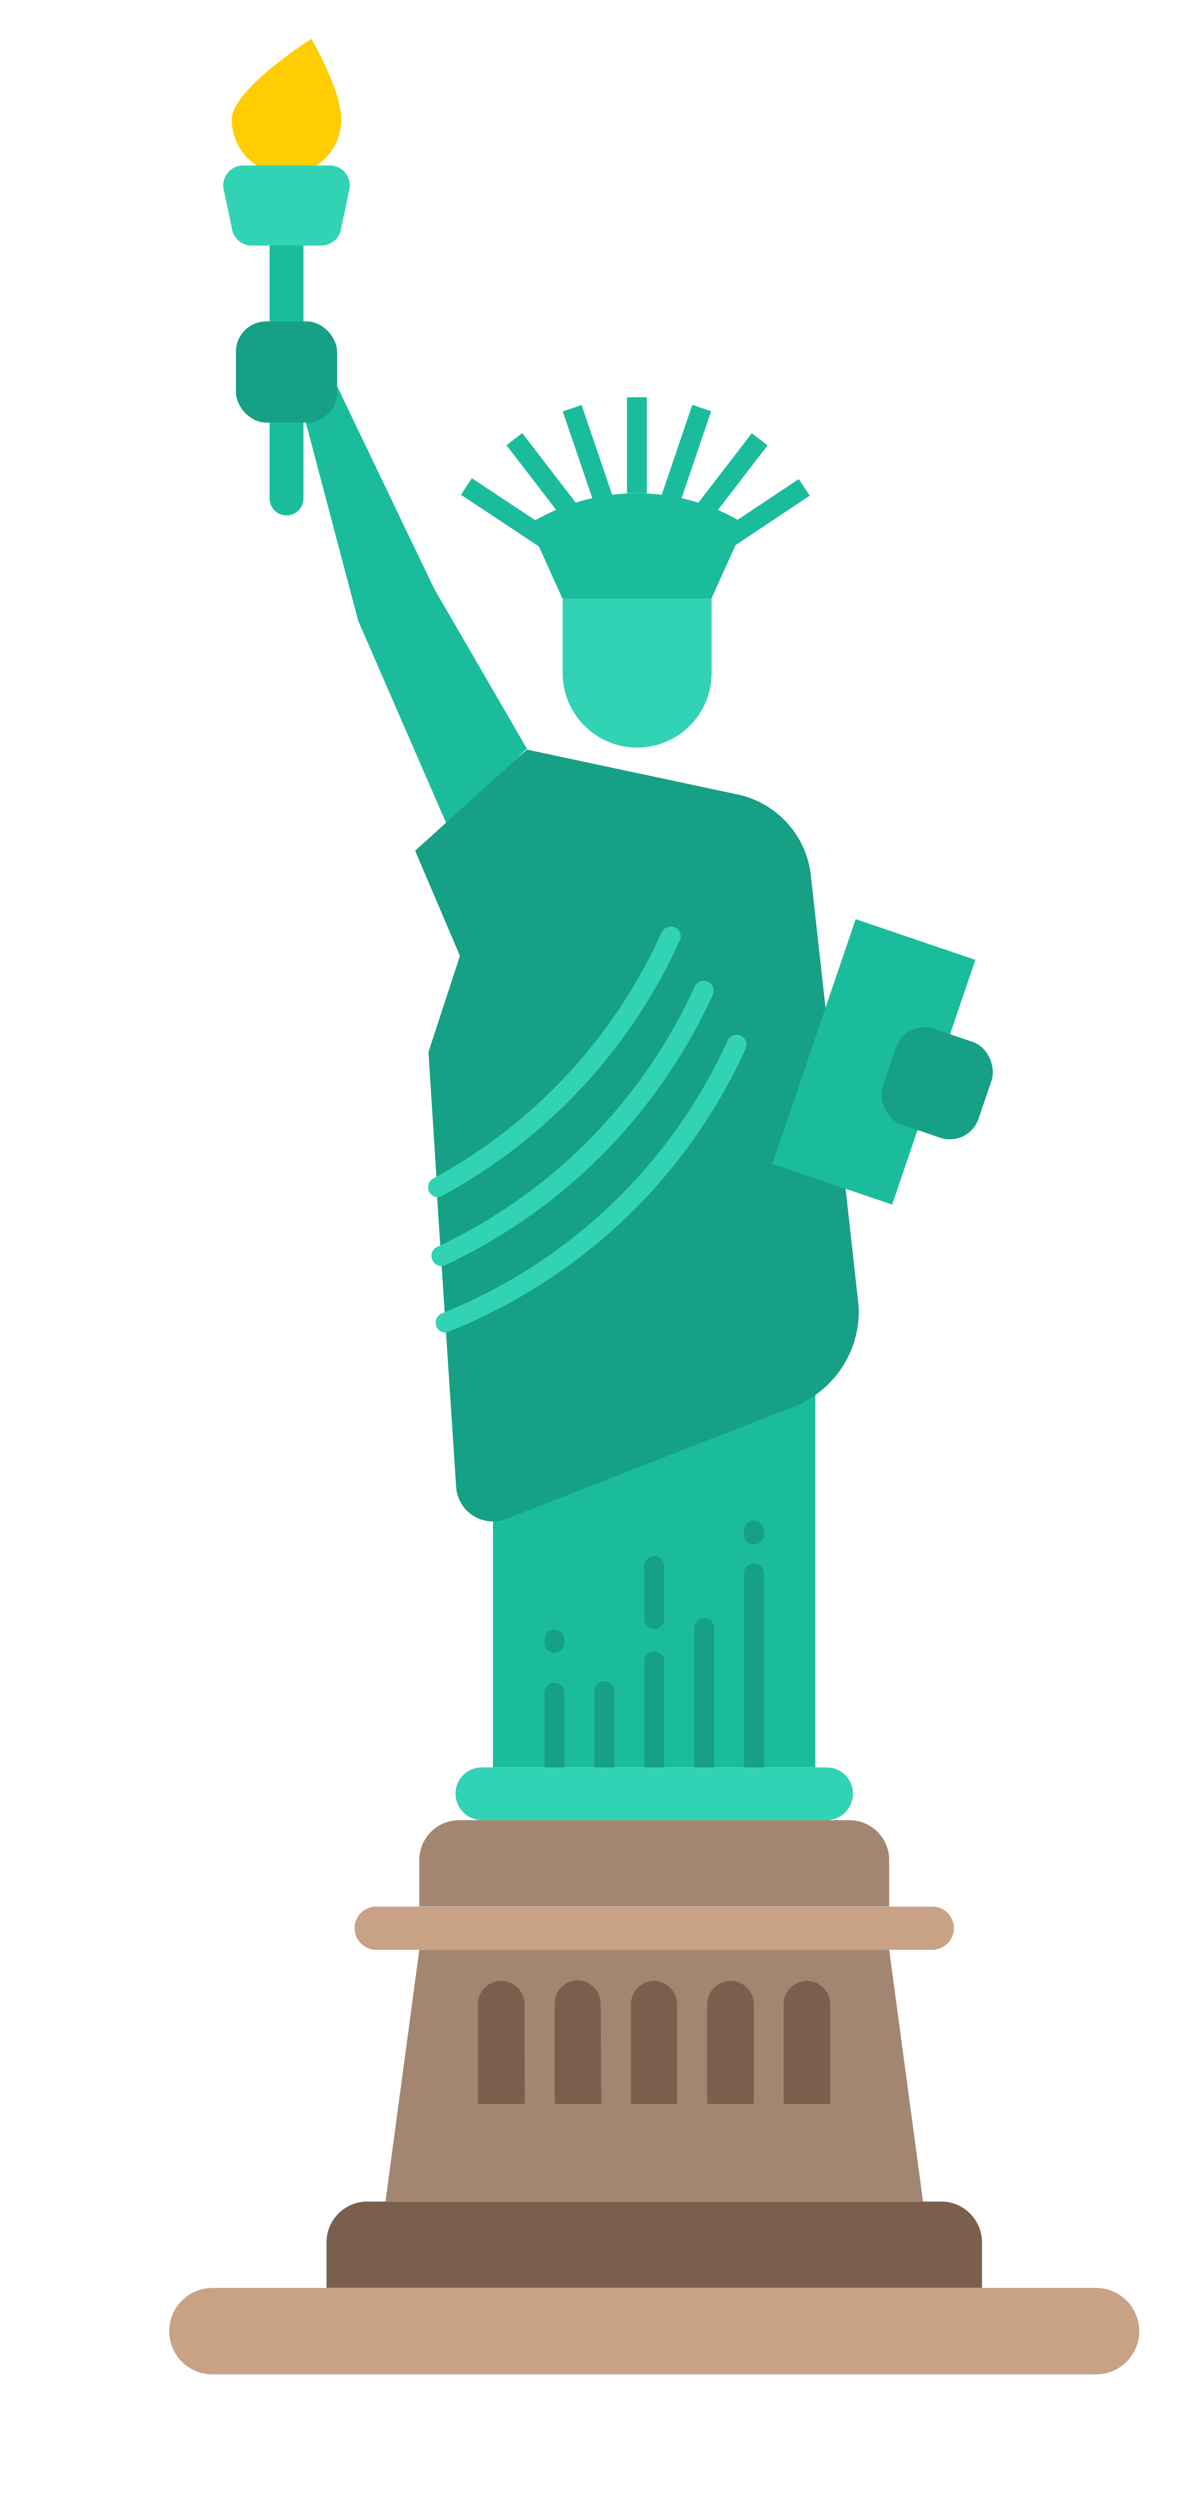 <svg id="_ÎÓÈ_1" data-name="—ÎÓÈ_1" xmlns="http://www.w3.org/2000/svg" viewBox="0 0 60.02 125.53"><defs><style>.cls-1{fill:#1abc9c;}.cls-2{fill:#ffcd02;}.cls-3{fill:#31d3b4;}.cls-4{fill:#a38671;}.cls-5{fill:#16a085;}.cls-6{fill:#7a5f4d;}.cls-7{fill:#c9a185;}</style></defs><path class="cls-1" d="M14.39,25.88a.85.85,0,0,1-.85-.85V12.33a.85.85,0,0,1,1.7,0V25A.85.85,0,0,1,14.39,25.88Z"/><path class="cls-2" d="M17.14,6a2.75,2.75,0,0,1-5.5,0c0-1.52,4-4.05,4-4.05S17.14,4.51,17.14,6Z"/><path class="cls-3" d="M16.13,12.33H12.65a1,1,0,0,1-1-.84l-.4-1.91a1,1,0,0,1,1-1.27h4.28a1,1,0,0,1,1,1.27l-.4,1.91A1,1,0,0,1,16.13,12.33Z"/><polygon class="cls-1" points="16.59 18.68 21.8 29.55 26.46 37.59 22.5 41.54 17.99 31.17 14.69 18.68 16.59 18.68"/><rect class="cls-1" x="31.49" y="19.95" width="1" height="4.82"/><rect class="cls-1" x="29.01" y="20.37" width="1" height="4.82" transform="translate(-5.76 10.72) rotate(-18.79)"/><rect class="cls-1" x="26.8" y="21.56" width="1" height="4.82" transform="translate(-8.95 21.61) rotate(-37.57)"/><rect class="cls-1" x="25.09" y="23.4" width="1" height="4.82" transform="matrix(0.55, -0.83, 0.83, 0.55, -10.07, 32.8)"/><rect class="cls-1" x="32.06" y="22.27" width="4.82" height="1" transform="translate(1.81 48.07) rotate(-71.21)"/><rect class="cls-1" x="34.27" y="23.47" width="4.82" height="1" transform="translate(-4.67 38.45) rotate(-52.46)"/><rect class="cls-1" x="35.98" y="25.31" width="4.82" height="1" transform="translate(-7.87 25.63) rotate(-33.69)"/><path class="cls-3" d="M32,37.54h0a3.74,3.74,0,0,1-3.74-3.74V30.06h7.48V33.8A3.74,3.74,0,0,1,32,37.54Z"/><path class="cls-1" d="M35.73,30.06H28.25l-1.69-3.74a10.29,10.29,0,0,1,10.86,0Z"/><rect class="cls-1" x="24.76" y="68.53" width="16.19" height="20.22"/><path class="cls-4" d="M23.06,91.4H42.66a2,2,0,0,1,2,2v2.33a0,0,0,0,1,0,0H21.06a0,0,0,0,1,0,0V93.4A2,2,0,0,1,23.06,91.4Z"/><path class="cls-5" d="M21.94,59.44l-.42-6.61L23.1,48l-2.25-5.28,5.61-5.08L37.07,39.9A4.68,4.68,0,0,1,40.73,44l2.4,21.63a5.15,5.15,0,0,1-3.25,5L25.46,76.26a1.85,1.85,0,0,1-2.55-1.6l-1-15.22Z"/><path class="cls-6" d="M18.45,110.55H47.27a2.05,2.05,0,0,1,2.05,2.05v2.29a0,0,0,0,1,0,0H16.4a0,0,0,0,1,0,0v-2.29A2.05,2.05,0,0,1,18.45,110.55Z"/><path class="cls-7" d="M55.05,114.89H10.67a2.17,2.17,0,0,0-2.17,2.17h0a2.17,2.17,0,0,0,2.17,2.17H55.05a2.17,2.17,0,0,0,2.17-2.17h0A2.17,2.17,0,0,0,55.05,114.89Z"/><polygon class="cls-4" points="44.66 97.91 21.06 97.91 19.36 110.55 46.36 110.55 44.66 97.91"/><path class="cls-7" d="M46.82,95.74H18.9a1.08,1.08,0,0,0-1.09,1.08h0a1.09,1.09,0,0,0,1.09,1.09H46.82a1.09,1.09,0,0,0,1.09-1.09h0A1.08,1.08,0,0,0,46.82,95.74Z"/><path class="cls-5" d="M32.86,89.25a.5.5,0,0,1-.5-.5V83.42a.5.5,0,0,1,1,0v5.33A.5.5,0,0,1,32.86,89.25Z"/><path class="cls-5" d="M32.86,81.8a.5.5,0,0,1-.5-.5V78.64a.5.5,0,0,1,1,0V81.3A.5.5,0,0,1,32.86,81.8Z"/><path class="cls-5" d="M30.36,89.25a.5.5,0,0,1-.5-.5V84.92a.5.5,0,0,1,.5-.5.51.51,0,0,1,.5.5v3.83A.5.5,0,0,1,30.36,89.25Z"/><path class="cls-5" d="M27.85,89.25a.5.5,0,0,1-.5-.5V85a.5.5,0,0,1,1,0v3.72A.5.5,0,0,1,27.85,89.25Z"/><path class="cls-5" d="M27.85,83a.5.5,0,0,1-.5-.5v-.17a.5.5,0,0,1,1,0v.17A.5.5,0,0,1,27.85,83Z"/><path class="cls-5" d="M35.37,89.25a.5.5,0,0,1-.5-.5v-7a.5.5,0,0,1,.5-.5.5.5,0,0,1,.5.5v7A.5.5,0,0,1,35.37,89.25Z"/><path class="cls-5" d="M37.87,89.25a.5.5,0,0,1-.5-.5V79a.5.5,0,0,1,1,0v9.76A.5.5,0,0,1,37.87,89.25Z"/><path class="cls-5" d="M37.87,77.55a.5.5,0,0,1-.5-.5v-.19a.5.5,0,0,1,1,0v.19A.5.5,0,0,1,37.87,77.55Z"/><path class="cls-3" d="M41.52,91.4H24.2a1.33,1.33,0,0,1-1.32-1.33h0a1.32,1.32,0,0,1,1.32-1.32H41.52a1.32,1.32,0,0,1,1.32,1.32h0A1.33,1.33,0,0,1,41.52,91.4Z"/><rect class="cls-5" x="11.85" y="16.14" width="5.08" height="5.08" rx="1.52"/><path class="cls-3" d="M22,60.12a.49.49,0,0,1-.44-.26.51.51,0,0,1,.2-.68A26.42,26.42,0,0,0,33.23,46.82a.52.52,0,0,1,.67-.25.49.49,0,0,1,.24.66A27.47,27.47,0,0,1,22.19,60.06.53.53,0,0,1,22,60.12Z"/><path class="cls-3" d="M22.17,63.57a.49.49,0,0,1-.45-.29.5.5,0,0,1,.24-.67A26.55,26.55,0,0,0,34.89,49.54a.5.5,0,0,1,.66-.25.51.51,0,0,1,.25.67,27.94,27.94,0,0,1-4.93,7.38,27.66,27.66,0,0,1-8.49,6.18A.54.54,0,0,1,22.17,63.57Z"/><path class="cls-3" d="M22.38,66.92a.5.5,0,0,1-.46-.31.51.51,0,0,1,.27-.66A26.58,26.58,0,0,0,36.54,52.26.5.5,0,0,1,37.2,52a.51.51,0,0,1,.25.67,27.9,27.9,0,0,1-4.92,7.38,27.8,27.8,0,0,1-10,6.82A.43.43,0,0,1,22.38,66.92Z"/><rect class="cls-1" x="40.72" y="46.83" width="6.35" height="12.98" transform="translate(19.5 -11.29) rotate(18.78)"/><rect class="cls-5" x="44.53" y="51.86" width="5.08" height="5.08" rx="1.52" transform="translate(20.02 -12.26) rotate(18.78)"/><path class="cls-6" d="M26.36,105.65H24v-5a1.18,1.18,0,0,1,1.17-1.18h0a1.17,1.17,0,0,1,1.17,1.18Z"/><path class="cls-6" d="M30.2,105.65H27.86v-5A1.17,1.17,0,0,1,29,99.44h0a1.18,1.18,0,0,1,1.17,1.18Z"/><path class="cls-6" d="M34,105.65H31.69v-5a1.17,1.17,0,0,1,1.17-1.18h0A1.17,1.17,0,0,1,34,100.62Z"/><path class="cls-6" d="M37.86,105.65H35.52v-5a1.18,1.18,0,0,1,1.17-1.18h0a1.17,1.17,0,0,1,1.17,1.18Z"/><path class="cls-6" d="M41.7,105.65H39.36v-5a1.17,1.17,0,0,1,1.17-1.18h0a1.18,1.18,0,0,1,1.17,1.18Z"/></svg>